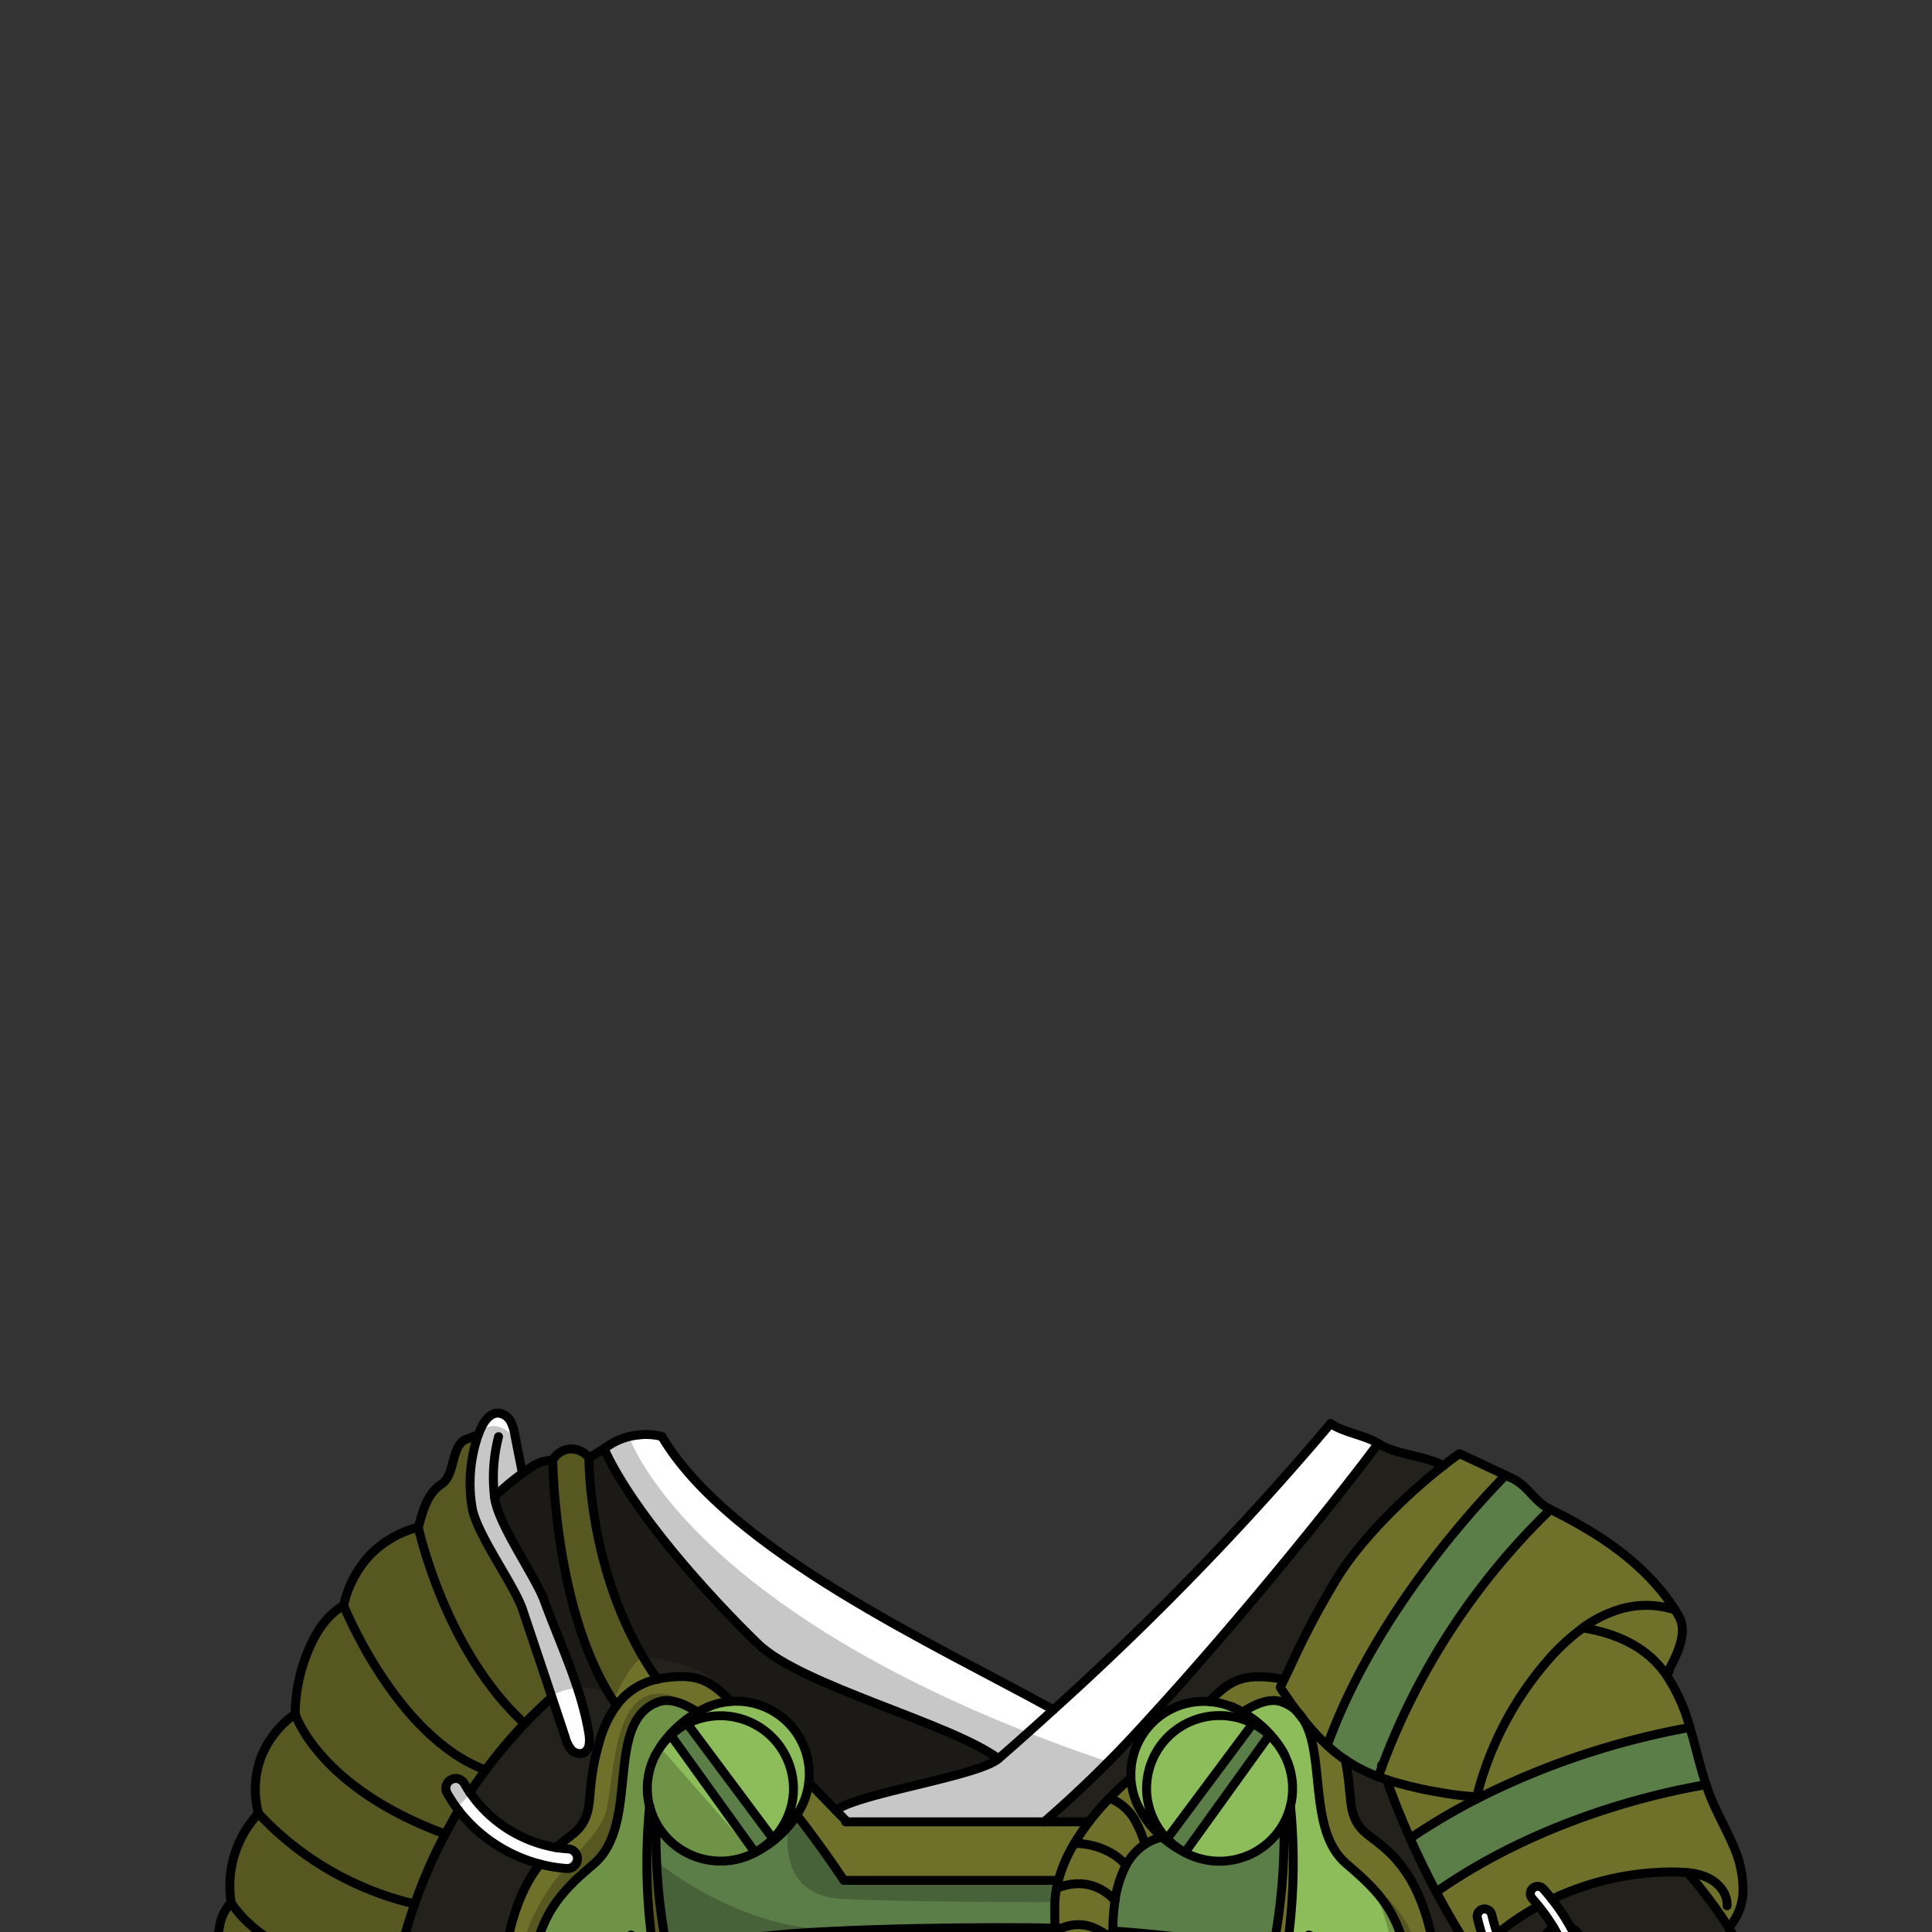 <svg xmlns="http://www.w3.org/2000/svg" viewBox="0 0 432 432">
  <rect x="0" y="0" width="432" height="432" fill="#333333" stroke="none"/>
  <defs>
    <style>.GUNDAN_RED_PANDA_OUTFIT_GUNDAN_RED_PANDA_OUTFIT_6_cls-1{isolation:isolate;}.GUNDAN_RED_PANDA_OUTFIT_GUNDAN_RED_PANDA_OUTFIT_6_cls-2{fill:#fff;}.GUNDAN_RED_PANDA_OUTFIT_GUNDAN_RED_PANDA_OUTFIT_6_cls-3{fill:#6f702a;}.GUNDAN_RED_PANDA_OUTFIT_GUNDAN_RED_PANDA_OUTFIT_6_cls-4{fill:#bbbd47;}.GUNDAN_RED_PANDA_OUTFIT_GUNDAN_RED_PANDA_OUTFIT_6_cls-5{fill:#8dbd5a;}.GUNDAN_RED_PANDA_OUTFIT_GUNDAN_RED_PANDA_OUTFIT_6_cls-6{fill:#5b7d48;}.GUNDAN_RED_PANDA_OUTFIT_GUNDAN_RED_PANDA_OUTFIT_6_cls-7{fill:#22211c;}.GUNDAN_RED_PANDA_OUTFIT_GUNDAN_RED_PANDA_OUTFIT_6_cls-8{fill:none;stroke:#000;stroke-linecap:round;stroke-linejoin:round;stroke-width:2px;}.GUNDAN_RED_PANDA_OUTFIT_GUNDAN_RED_PANDA_OUTFIT_6_cls-9{opacity:0.22;mix-blend-mode:multiply;}</style>
  </defs>
  <g class="GUNDAN_RED_PANDA_OUTFIT_GUNDAN_RED_PANDA_OUTFIT_6_cls-1">
    <g id="outfit">
      <path class="GUNDAN_RED_PANDA_OUTFIT_GUNDAN_RED_PANDA_OUTFIT_6_cls-2" d="M127.13,413.42a26.32,26.32,0,0,1-2.8-.3,29.36,29.36,0,0,1-19.27-12.31c-.45-.66-.86-1.33-1.24-2a2.2,2.2,0,0,0-3.85,2.13,32.63,32.63,0,0,0,2.56,3.89,34,34,0,0,0,18.21,12,31.81,31.81,0,0,0,6.14,1H127a2.2,2.2,0,0,0,.12-4.39Z" />
      <path class="GUNDAN_RED_PANDA_OUTFIT_GUNDAN_RED_PANDA_OUTFIT_6_cls-2" d="M131.69,387.77c-1.68-10.38-6.39-20-10-29.85-2.07-5.59-10.51-17.29-11.11-23.2a52,52,0,0,1,6.28-5.29q-.84-4.19-1.66-8.37a10.39,10.39,0,0,0-1-3.25,3.5,3.5,0,0,0-2.73-1.84c-1.81-.05-3.11,1.7-3.85,3.35-.23.49-.44,1-.64,1.51a33,33,0,0,0-1.42,16c.8,5.91,9.43,17.43,11.33,23.08q3.28,9.79,6.56,19.58,1.51,4.51,3,9.05a7.32,7.32,0,0,0,1.28,2.63,2.53,2.53,0,0,0,2.65.84,2.4,2.4,0,0,0,1.4-2A8.13,8.13,0,0,0,131.69,387.77Z" />
      <path class="GUNDAN_RED_PANDA_OUTFIT_GUNDAN_RED_PANDA_OUTFIT_6_cls-3" d="M131.7,326a4.94,4.94,0,0,0-4.22-2,4.75,4.75,0,0,0-3.88,2.53s.32,34.7,14.27,54.83a15,15,0,0,1,9.14-5.86C131.41,353.53,131.7,326,131.7,326Z" />
      <path class="GUNDAN_RED_PANDA_OUTFIT_GUNDAN_RED_PANDA_OUTFIT_6_cls-3" d="M105.48,336.85a33,33,0,0,1,1.42-16l-2.53.95c-3.64,1.37-2.43,7.9-5.65,10.07s-4.13,5.9-5.19,9.64a23.32,23.32,0,0,0-10.84,6.25A24,24,0,0,0,76.84,359c-3.55,2-6,5.63-7.62,9.37A37.7,37.7,0,0,0,66,383.26a21.15,21.15,0,0,0-7.7,9.87,20.73,20.73,0,0,0-.5,12.37,23.63,23.63,0,0,0-6.11,19.91,9.87,9.87,0,0,0-2.57,5.26,37.56,37.56,0,0,0,1.26,19.61c-.9.76-1.8,1.63-2.7,2.45a258.58,258.58,0,0,1,27.5,12.46c1.79,1,3.57,2,5.32,3.08,3-.7,6-2.67,6-5.49,0-2.52,0-5,.21-7.55a108.08,108.08,0,0,1,1.72-13.53l-.71-.45a27.76,27.76,0,0,1-3-2.24,2.17,2.17,0,0,1-.28-3.08,2.2,2.2,0,0,1,3.1-.27q.92.75,1.89,1.44a113.65,113.65,0,0,1,3.33-11.37,111.69,111.69,0,0,1,6.82-15.63c1-1.78,1.94-3.55,3-5.29a32.63,32.63,0,0,1-2.56-3.89,2.2,2.2,0,0,1,3.85-2.13c.38.69.79,1.36,1.24,2,1.12-1.72,2.31-3.41,3.53-5.06a108.77,108.77,0,0,1,8.7-10.35c1.94-2,4-4,6.08-5.89q-3.27-9.78-6.56-19.58C114.91,354.28,106.28,342.76,105.48,336.85Z" />
      <path class="GUNDAN_RED_PANDA_OUTFIT_GUNDAN_RED_PANDA_OUTFIT_6_cls-4" d="M286.23,390.75a15.57,15.57,0,0,0-2.41-2.77l.13-.18A20.94,20.94,0,0,1,286.23,390.75Z" />
      <path class="GUNDAN_RED_PANDA_OUTFIT_GUNDAN_RED_PANDA_OUTFIT_6_cls-3" d="M256.61,451.22c-1.09-1.58-2.39-3-3.6-4.47-1.74-2.08-3.3-4.17-3.79-6.57a8,8,0,0,1-.15-1.21c-.07-1.31-.19-3.14-.23-5.25q0-.95,0-2a47.69,47.69,0,0,1,.48-6.83,24.31,24.31,0,0,1,2.46-7.86,12.66,12.66,0,0,1,4.26-4.7,11.74,11.74,0,0,1,3.84-1.6,22.37,22.37,0,0,1-4.25-4.95l-.22-.36a1.21,1.21,0,0,1-.08-.15,15.81,15.81,0,0,1-2.37-6.75,7.18,7.18,0,0,1-.09-1c-1.11,1-2.85,2.51-4.81,4.56a58.75,58.75,0,0,0-4.56,5.28,50.35,50.35,0,0,0-3.27,4.83,32.6,32.6,0,0,0-3.58,8.26c-.15.58-.29,1.16-.4,1.75a22.21,22.21,0,0,0-.4,4c0,1.72,0,3.35.06,4.9l1.51,0a10,10,0,0,0-1.48.87,67.74,67.74,0,0,0,1.31,11.8,25,25,0,0,0,4.25,10.12h0c.38.48.76.93,1.16,1.36q.33.35.63.72a14.42,14.42,0,0,0-3.82-.25,8.1,8.1,0,0,0-5.83,2.68,7.76,7.76,0,0,0-1,1.45c-2.78,5.35.19,12.56,7.2,14.61a15.36,15.36,0,0,0,5.1.51,17,17,0,0,0,7.3-1.89c.19-.1.37-.21.56-.33,4.53-2.74,6.23-7.82,6.4-13.87a9.92,9.92,0,0,0-.16-2.2A13.81,13.81,0,0,0,256.61,451.22Z" />
      <path class="GUNDAN_RED_PANDA_OUTFIT_GUNDAN_RED_PANDA_OUTFIT_6_cls-3" d="M149.73,375.07a21.1,21.1,0,0,0-2.72.44,15,15,0,0,0-9.14,5.86,25.47,25.47,0,0,0-3.88,8.25c-.1.33-.19.65-.28,1-2.79,10.25-.73,14-4.21,18.2-1.06,1.29-3,2.44-5.17,4.34a26.32,26.32,0,0,0,2.8.3,2.2,2.2,0,0,1-.12,4.39h-.13a31.81,31.81,0,0,1-6.14-1c-3.54,4.44-7,11.66-8.36,24.76.72-.18,1.44-.37,2.15-.6a2.21,2.21,0,0,1,2.77,1.42,2,2,0,0,1,.07,1,2.18,2.18,0,0,1-1.38,1.72l-.12.05a29.79,29.79,0,0,1-3.86.95c-.08,1.33-.15,2.72-.18,4.17-.18,6.91-.22,13-.17,18.29.16,16.35,1.14,25.21,1.58,28.34h7.52c-.26-1.94-.75-6.11-1.25-13-.28-3.55-.54-7.84-.79-12.91-.18-3.4-.33-7.15-.48-11.28-.07-2.16-.11-4.18-.12-6.08,0-3.82.12-7.17.4-10.13,1.13-12.39,4.71-18,10.77-23.67q1.59-1.47,3.42-3c10.63-9,2.18-31.79,14.46-36.26,2.41-.88,5.46.12,8.81,2.29a7.63,7.63,0,0,1,.82-.45c.57-.31,1-.52,1.33-.65l.14-.05.26-.11a15.57,15.57,0,0,1,4.83-1.13C158.87,375.75,155.93,374.45,149.73,375.07Z" />
      <path class="GUNDAN_RED_PANDA_OUTFIT_GUNDAN_RED_PANDA_OUTFIT_6_cls-3" d="M287.1,375.58a20.74,20.74,0,0,0-3-.51c-6.19-.62-9.14.68-13.62,5.39a15.51,15.51,0,0,1,4.82,1.13h0l.2.07.2.09c.23.1.54.24.93.44a3.93,3.93,0,0,1,.4.21,8.65,8.65,0,0,1,.81.45s0,0,0,0c3.35-2.17,6.4-3.17,8.8-2.29a8.93,8.93,0,0,1,3.9,2.69c-1.47-1.93-2.85-3.94-4.24-6C286.56,376.71,286.83,376.15,287.1,375.58Z" />
      <path class="GUNDAN_RED_PANDA_OUTFIT_GUNDAN_RED_PANDA_OUTFIT_6_cls-3" d="M189.42,407.37l-2.5-2.55c-1.55-1.59-3.7-3.79-6.08-6.25a15.82,15.82,0,0,1-2.38,6.75l-.07.15c0,.07-.12.2-.22.36,6.13,7.93,10.54,14.63,10.54,14.63h47.94a32.6,32.6,0,0,1,3.58-8.26,50.35,50.35,0,0,1,3.27-4.83H189.42Z" />
      <path class="GUNDAN_RED_PANDA_OUTFIT_GUNDAN_RED_PANDA_OUTFIT_6_cls-3" d="M322,450.28c-.33-12.59-2.31-20.95-4.87-26.69a29.32,29.32,0,0,0-5.33-8.26c-3.09-3.34-6-4.82-7.48-6.55-2-2.43-2.16-4.69-2.47-8.14h0a58.4,58.4,0,0,0-1-7.17,33.17,33.17,0,0,1-4-3.21,48.6,48.6,0,0,1-5.66-6.24c5.56,8,1.05,25.25,10,32.8,9.8,8.3,14.65,14.16,14.59,36.81h0c0,1.9,0,3.91-.12,6.07-.14,4.13-.29,7.88-.47,11.28-.24,5.07-.52,9.34-.79,12.89-.51,6.92-1,11.09-1.24,13h7.5c.44-3.13,1.43-12,1.59-28.34C322.19,463.27,322.15,457.19,322,450.28Z" />
      <path class="GUNDAN_RED_PANDA_OUTFIT_GUNDAN_RED_PANDA_OUTFIT_6_cls-5" d="M164.63,380.4c-.43,0-.86,0-1.27.06a15.57,15.57,0,0,0-4.83,1.13l-.26.11-.14.05c-.3.13-.76.34-1.33.65a7.63,7.63,0,0,0-.82.45c-3.35-2.17-6.4-3.17-8.81-2.29-12.28,4.47-3.83,27.25-14.46,36.26q-1.83,1.55-3.42,3c-6.06,5.66-9.64,11.28-10.77,23.67-.28,3-.41,6.31-.4,10.13a36.92,36.92,0,0,1,17-11.15,14.33,14.33,0,0,1,2.82-.61,13.52,13.52,0,0,1,1.12-7,4,4,0,0,1,2.08-2.21,24.54,24.54,0,0,0,5.31,5.55,131.35,131.35,0,0,1-1.19-34.3,15.71,15.71,0,0,0,1.46,3.74,16.39,16.39,0,0,0,22,6.6l.08-.05L150,388a16.86,16.86,0,0,0-2.36,2.7,24.07,24.07,0,0,1,2.23-2.88l.13.18a15.82,15.82,0,0,1,3.68-2.58l19.2,25.75.24.32a22.77,22.77,0,0,0,5.08-5.64c.1-.16.17-.29.22-.36l.07-.15a15.82,15.82,0,0,0,2.38-6.75,14.87,14.87,0,0,0,.12-1.89A16.31,16.31,0,0,0,164.63,380.4ZM145.1,396.5a17,17,0,0,1,.85-2.73A17,17,0,0,0,145.1,396.5Z" />
      <path class="GUNDAN_RED_PANDA_OUTFIT_GUNDAN_RED_PANDA_OUTFIT_6_cls-5" d="M301.08,416.82c-8.91-7.55-4.4-24.79-10-32.8l-.05,0-.5-.66-.05-.06a8.93,8.93,0,0,0-3.9-2.69c-2.4-.88-5.45.12-8.8,2.29,0,0,0,0,0,0a8.65,8.65,0,0,0-.81-.45l-.4-.21c-.39-.2-.7-.34-.93-.44l-.14-.05s0,0-.06,0l-.2-.07h0a15.51,15.51,0,0,0-4.82-1.13c-.42,0-.85-.06-1.27-.06a16.31,16.31,0,0,0-16.33,16.28c0,.28,0,.57,0,.85a7.18,7.18,0,0,0,.09,1,15.81,15.81,0,0,0,2.37,6.75,1.21,1.21,0,0,0,.08.15l.22.36a22.37,22.37,0,0,0,4.25,4.95c.27.23.54.46.83.69l.24-.32,19.19-25.75a15.82,15.82,0,0,1,3.68,2.58l.13-.18a20.94,20.94,0,0,1,2.28,2.95,15.57,15.57,0,0,0-2.41-2.77L265,414.21l.07.05a16.4,16.4,0,0,0,22.06-6.6,16.66,16.66,0,0,0,1.47-3.78,131.75,131.75,0,0,1-1.19,34.35,25.42,25.42,0,0,0,5.3-5.56,4,4,0,0,1,2.07,2.21,13.65,13.65,0,0,1,1.14,7,15.16,15.16,0,0,1,2.81.61,36.89,36.89,0,0,1,17,11.15C315.73,431,310.88,425.12,301.08,416.82Zm-13.23-23.05a16,16,0,0,1,.84,2.73A16,16,0,0,0,287.85,393.77Z" />
      <path class="GUNDAN_RED_PANDA_OUTFIT_GUNDAN_RED_PANDA_OUTFIT_6_cls-2" d="M354.1,437.33a45.58,45.58,0,0,0-2.88-6.33,47.26,47.26,0,0,0-4.2-6.33c-.63-.8-1.27-1.58-1.95-2.33a1.66,1.66,0,0,0-2.33-.13,1.63,1.63,0,0,0-.12,2.32c.48.54.95,1.09,1.41,1.66a41.84,41.84,0,0,1,3.39,4.83,42.39,42.39,0,0,1,3.58,7.44,1.65,1.65,0,0,0,1.55,1.09,1.62,1.62,0,0,0,.56-.1A1.67,1.67,0,0,0,354.1,437.33Z" />
      <path class="GUNDAN_RED_PANDA_OUTFIT_GUNDAN_RED_PANDA_OUTFIT_6_cls-2" d="M337.22,438.22a46.17,46.17,0,0,1-2.44-5.8,45,45,0,0,1-1.26-4.4,1.65,1.65,0,0,0-3.21.74,48.84,48.84,0,0,0,1.81,6c.6,1.59,1.28,3.16,2,4.67a50,50,0,0,0,4.21,7,1.66,1.66,0,0,0,1.34.68,1.64,1.64,0,0,0,1.33-2.61A44.92,44.92,0,0,1,337.22,438.22Z" />
      <path class="GUNDAN_RED_PANDA_OUTFIT_GUNDAN_RED_PANDA_OUTFIT_6_cls-6" d="M287.09,407.66a16.4,16.4,0,0,1-22.06,6.6l-.07-.05a24.36,24.36,0,0,1-4.25-2.74c-.29-.23-.56-.46-.83-.69a11.74,11.74,0,0,0-3.84,1.6,12.66,12.66,0,0,0-4.26,4.7,24.31,24.31,0,0,0-2.46,7.86,47.69,47.69,0,0,0-.48,6.83q0,1,0,2c0,2.11.16,3.94.23,5.25a8,8,0,0,0,.15,1.21c.49,2.4,2.05,4.49,3.79,6.57,1.21,1.44,2.51,2.89,3.6,4.47,1.17-8.32,1.87-15.18,2.18-18.58a239.54,239.54,0,0,1,25.72,3.93A132.89,132.89,0,0,0,287.09,407.66Z" />
      <path class="GUNDAN_RED_PANDA_OUTFIT_GUNDAN_RED_PANDA_OUTFIT_6_cls-6" d="M245,475a15.36,15.36,0,0,1-5.1-.51c-7-2-10-9.26-7.2-14.61a7.76,7.76,0,0,1,1-1.45,8.1,8.1,0,0,1,5.83-2.68,14.42,14.42,0,0,1,3.82.25q-.3-.37-.63-.72c-.4-.43-.78-.88-1.16-1.36h0a25,25,0,0,1-4.25-10.12,67.74,67.74,0,0,1-1.31-11.8l0-.92c-.06-1.55-.07-3.18-.06-4.9a22.21,22.21,0,0,1,.4-4c.11-.59.25-1.17.4-1.75H188.71s-4.41-6.7-10.54-14.63a22.77,22.77,0,0,1-5.08,5.64,23.79,23.79,0,0,1-4.25,2.74l-.08.05a16.39,16.39,0,0,1-22-6.6,133,133,0,0,0,2.57,28.91h0c7.21-1.59,14.37-2.78,21.41-3.64.91,9.7,4.64,44.46,13.05,64h62c2.91-6.77,5.26-15.36,7.13-24.1-.19.12-.37.23-.56.33A17,17,0,0,1,245,475Z" />
      <path class="GUNDAN_RED_PANDA_OUTFIT_GUNDAN_RED_PANDA_OUTFIT_6_cls-6" d="M153.65,385.4A15.82,15.82,0,0,0,150,388l18.87,26.23a16.41,16.41,0,0,0,4-3.06Z" />
      <path class="GUNDAN_RED_PANDA_OUTFIT_GUNDAN_RED_PANDA_OUTFIT_6_cls-6" d="M280.14,385.4,261,411.15a16,16,0,0,0,4,3.06L283.82,388A15.82,15.82,0,0,0,280.14,385.4Z" />
      <path class="GUNDAN_RED_PANDA_OUTFIT_GUNDAN_RED_PANDA_OUTFIT_6_cls-6" d="M377.86,386.27a173.36,173.36,0,0,0-46.73,15.5c-.35.19-.71.37-1.07.55a144,144,0,0,0-14.76,8.74c1.79,4,3.73,8,5.8,11.9a6.33,6.33,0,0,0,.76-.45c15.29-10.53,31.74-16.63,44.42-20.1,6.13-1.68,11.38-2.74,15.19-3.39C380.07,394.84,379.13,390.5,377.86,386.27Z" />
      <path class="GUNDAN_RED_PANDA_OUTFIT_GUNDAN_RED_PANDA_OUTFIT_6_cls-6" d="M300.9,393.54a35.55,35.55,0,0,0,7.26,3.72,8.75,8.75,0,0,0,.42-.93c.15-.42.3-.85.46-1.26a155.29,155.29,0,0,1,37.63-57.55c-3.78-1.87-4.93-5.36-8.78-7.08-.42-.18-.84-.38-1.26-.58-15.19,15.6-30,35.85-38.15,56q-.9,2.19-1.7,4.39a33.17,33.17,0,0,0,4,3.21Z" />
      <path class="GUNDAN_RED_PANDA_OUTFIT_GUNDAN_RED_PANDA_OUTFIT_6_cls-7" d="M123.6,326.54a8,8,0,0,0-4.76,1.51c-.68.45-1.36.91-2,1.38a52,52,0,0,0-6.28,5.29c.6,5.91,9,17.61,11.11,23.2,3.65,9.87,8.36,19.47,10,29.85a8.13,8.13,0,0,1,.05,2.26,2.4,2.4,0,0,1-1.4,2,2.53,2.53,0,0,1-2.65-.84,7.32,7.32,0,0,1-1.28-2.63q-1.51-4.53-3-9.05c-2.11,1.87-4.14,3.84-6.08,5.89a108.77,108.77,0,0,0-8.7,10.35c-1.22,1.65-2.41,3.34-3.53,5.06a29.36,29.36,0,0,0,19.27,12.31c2.2-1.9,4.11-3.05,5.17-4.34,3.48-4.21,1.42-7.95,4.21-18.2h0c.09-.31.18-.63.28-1a25.47,25.47,0,0,1,3.88-8.25C123.92,361.24,123.6,326.54,123.6,326.54Z" />
      <path class="GUNDAN_RED_PANDA_OUTFIT_GUNDAN_RED_PANDA_OUTFIT_6_cls-7" d="M102.53,404.81c-1,1.74-2,3.51-3,5.29a111.69,111.69,0,0,0-6.82,15.63A113.65,113.65,0,0,0,89.4,437.1a29.41,29.41,0,0,0,23,4.48c1.34-13.1,4.82-20.32,8.36-24.76A34,34,0,0,1,102.53,404.81Z" />
      <path class="GUNDAN_RED_PANDA_OUTFIT_GUNDAN_RED_PANDA_OUTFIT_6_cls-7" d="M135.05,323.9,131.7,326s-.29,27.49,15.31,49.47a21.1,21.1,0,0,1,2.72-.44c6.2-.62,9.14.68,13.63,5.39.41,0,.84-.06,1.27-.06A16.31,16.31,0,0,1,181,396.68a14.87,14.87,0,0,1-.12,1.89c2.38,2.46,4.53,4.66,6.08,6.25,4.62-3.78,31.84-7.65,36.35-11.58-10.86-8-44.17-16.31-53.83-25.72C158.19,356.56,141.54,338.13,135.05,323.9Z" />
      <path class="GUNDAN_RED_PANDA_OUTFIT_GUNDAN_RED_PANDA_OUTFIT_6_cls-7" d="M352.84,432.32a32.74,32.74,0,0,0,18.1,11.57,31.06,31.06,0,0,0,20.58-2.39,47.13,47.13,0,0,0-5-10.47c-.14-.24-.28-.47-.44-.71a112.59,112.59,0,0,0-8.73-11.59c-.87-.09-1.75-.14-2.62-.15A63,63,0,0,0,347,424.67a47.26,47.26,0,0,1,4.2,6.33A4.61,4.61,0,0,1,352.84,432.32Z" />
      <path class="GUNDAN_RED_PANDA_OUTFIT_GUNDAN_RED_PANDA_OUTFIT_6_cls-7" d="M320.55,496.91H401.4a16.11,16.11,0,0,1-3.82-17.51,5.61,5.61,0,0,1-3.13-3.46,16.46,16.46,0,0,1-.71-4.75c0-.34,0-.69-.06-1a68.09,68.09,0,0,1-29.75-3.3,71.36,71.36,0,0,1-28.17-18.21c-.67-.69-1.31-1.39-1.95-2.1a5.18,5.18,0,0,1,.18-7l.15-.14c-.74-1.51-1.42-3.08-2-4.67-.88.82-1.73,1.69-2.56,2.58q-4.55-7-8.46-14.39c-2.07-3.89-4-7.87-5.8-11.9q-2.88-6.46-5.27-13.14c-.63-.21-1.26-.43-1.87-.66a35.55,35.55,0,0,1-7.26-3.72l-.11-.07a58.4,58.4,0,0,1,1,7.17h0c.31,3.45.47,5.71,2.47,8.14,1.43,1.73,4.39,3.21,7.48,6.55a29.32,29.32,0,0,1,5.33,8.26c2.56,5.74,4.54,14.1,4.87,26.69.18,6.91.22,13,.17,18.29C322,484.92,321,493.78,320.55,496.91Z" />
      <path class="GUNDAN_RED_PANDA_OUTFIT_GUNDAN_RED_PANDA_OUTFIT_6_cls-7" d="M340.52,439.77a62.5,62.5,0,0,0,26.25,17.7,59.21,59.21,0,0,0,26.39,2.83l-.48-8.64a40,40,0,0,1-14.86,2.87,39.18,39.18,0,0,1-8.82-1,41.94,41.94,0,0,1-23.19-14.83,5.18,5.18,0,0,1,.53-6.95,4.2,4.2,0,0,1,1.08-.73,41.84,41.84,0,0,0-3.39-4.83,58.74,58.74,0,0,0-9.25,6.23,46.17,46.17,0,0,0,2.44,5.8A4.44,4.44,0,0,1,340.52,439.77Z" />
      <path class="GUNDAN_RED_PANDA_OUTFIT_GUNDAN_RED_PANDA_OUTFIT_6_cls-7" d="M322.74,327.74c-4.28-2.35-10.46-2.34-14.58-5-7.59,10.32-30.07,38.53-51.87,62.24a262.09,262.09,0,0,1-22.81,22.35h10a58.75,58.75,0,0,1,4.56-5.28c2-2,3.7-3.6,4.81-4.56,0-.28,0-.57,0-.85a16.31,16.31,0,0,1,16.33-16.28c.42,0,.85,0,1.27.06,4.48-4.71,7.43-6,13.62-5.39a20.74,20.74,0,0,1,3,.51c.55-1.13,1.1-2.26,1.63-3.39A184.72,184.72,0,0,1,299.51,352C305,343.45,314.72,334.05,322.74,327.74Z" />
      <path class="GUNDAN_RED_PANDA_OUTFIT_GUNDAN_RED_PANDA_OUTFIT_6_cls-3" d="M149.28,436.57a133,133,0,0,1-2.57-28.91,15.71,15.71,0,0,1-1.46-3.74,131.35,131.35,0,0,0,1.19,34.3h0a133.38,133.38,0,0,0,21.27,53.37v5.31h6.55V492a134.46,134.46,0,0,1-25-55.4Z" />
      <path class="GUNDAN_RED_PANDA_OUTFIT_GUNDAN_RED_PANDA_OUTFIT_6_cls-3" d="M287.09,407.66a132.89,132.89,0,0,1-2.58,28.91,134.34,134.34,0,0,1-25,55.4v4.94h6.55V491.6a133.6,133.6,0,0,0,21.28-53.37,131.75,131.75,0,0,0,1.19-34.35A16.66,16.66,0,0,1,287.09,407.66Z" />
      <path class="GUNDAN_RED_PANDA_OUTFIT_GUNDAN_RED_PANDA_OUTFIT_6_cls-3" d="M370.94,443.89a32.74,32.74,0,0,1-18.1-11.57,4.61,4.61,0,0,0-1.62-1.32,45.58,45.58,0,0,1,2.88,6.33,1.67,1.67,0,0,1-1,2.12,1.62,1.62,0,0,1-.56.1,1.65,1.65,0,0,1-1.55-1.09,42.39,42.39,0,0,0-3.58-7.44,4.2,4.2,0,0,0-1.08.73,5.18,5.18,0,0,0-.53,6.95A41.94,41.94,0,0,0,369,453.53a39.18,39.18,0,0,0,8.82,1,40,40,0,0,0,14.86-2.87c1.07-.43,2.11-.9,3.15-1.42a5.08,5.08,0,0,0,2.19-6.56,4.48,4.48,0,0,0-6.14-2.36l-.36.18A31.06,31.06,0,0,1,370.94,443.89Z" />
      <path class="GUNDAN_RED_PANDA_OUTFIT_GUNDAN_RED_PANDA_OUTFIT_6_cls-3" d="M330.2,401.75l.93,0a173.36,173.36,0,0,1,46.73-15.5c0-.06,0-.12-.05-.18a40.34,40.34,0,0,0-5.19-11.52l.62-.91a2.21,2.21,0,0,1-.34.18c2.05-3.8,4.6-8.8,2.42-12.54-.24-.42-.5-.84-.75-1.26h0c-4.21-6.66-10.29-12.05-16.92-16.37a105.44,105.44,0,0,0-11-6.15A155.29,155.29,0,0,0,309,395.07c-.16.41-.31.84-.46,1.26a8.75,8.75,0,0,1-.42.93c.61.23,1.24.45,1.87.66q2.39,6.68,5.27,13.14a144,144,0,0,1,14.76-8.74C330.1,402.14,330.16,401.94,330.2,401.75Zm25.61-39c-.63.39-1.25.81-1.86,1.24h0C354.56,363.59,355.18,363.17,355.81,362.78Z" />
      <path class="GUNDAN_RED_PANDA_OUTFIT_GUNDAN_RED_PANDA_OUTFIT_6_cls-3" d="M326.32,325.06q-1.81,1.31-3.58,2.68c-8,6.31-17.7,15.71-23.23,24.28a184.72,184.72,0,0,0-10.78,20.17c-.53,1.13-1.08,2.26-1.63,3.39-.27.57-.54,1.13-.82,1.69,1.39,2,2.77,4.05,4.24,6l.05.06a5.21,5.21,0,0,1,.5.66l.05,0a48.6,48.6,0,0,0,5.66,6.24q.8-2.2,1.7-4.39c8.16-20.16,23-40.41,38.15-56C333.17,328.28,329.82,326.63,326.32,325.06Z" />
      <path class="GUNDAN_RED_PANDA_OUTFIT_GUNDAN_RED_PANDA_OUTFIT_6_cls-3" d="M331.54,426.79a1.64,1.64,0,0,1,2,1.23,45,45,0,0,0,1.26,4.4,58.74,58.74,0,0,1,9.25-6.23c-.46-.57-.93-1.12-1.41-1.66a1.63,1.63,0,0,1,.12-2.32,1.66,1.66,0,0,1,2.33.13c.68.75,1.32,1.53,1.95,2.33a63,63,0,0,1,27.74-6.09c.87,0,1.75.06,2.62.15a112.59,112.59,0,0,1,8.73,11.59c.16.24.3.47.44.71a12.78,12.78,0,0,0,3.2-8,24.37,24.37,0,0,0-2.39-10.76c-1.48-3.41-3.32-6.64-4.73-10.07-.43-1-.8-2.09-1.16-3.17-3.81.65-9.06,1.71-15.19,3.39-12.68,3.47-29.13,9.57-44.42,20.1a6.33,6.33,0,0,1-.76.45q3.91,7.38,8.46,14.39c.83-.89,1.68-1.76,2.56-2.58a48.84,48.84,0,0,1-1.81-6A1.64,1.64,0,0,1,331.54,426.79Z" />
      <path class="GUNDAN_RED_PANDA_OUTFIT_GUNDAN_RED_PANDA_OUTFIT_6_cls-2" d="M308.16,322.78c-2.9-1.83-7.84-2.44-10.64-4.46a652.26,652.26,0,0,1-62,64c-26.06-14.39-72.41-35.51-87.55-61.09a18,18,0,0,0-4.74-.23,15.62,15.62,0,0,0-7.59,2.52l-.61.4c6.49,14.23,23.14,32.66,34.39,43.62,9.66,9.41,43,17.72,53.83,25.72-4.51,3.93-31.73,7.8-36.35,11.58l2.5,2.55h44.06A262.09,262.09,0,0,0,256.29,385C278.09,361.31,300.57,333.1,308.16,322.78Z" />
      <path class="GUNDAN_RED_PANDA_OUTFIT_GUNDAN_RED_PANDA_OUTFIT_6_cls-8" d="M148,321.21c15.14,25.58,61.49,46.7,87.55,61.09" />
      <path class="GUNDAN_RED_PANDA_OUTFIT_GUNDAN_RED_PANDA_OUTFIT_6_cls-8" d="M135.05,323.9c6.49,14.23,23.14,32.66,34.39,43.62,9.66,9.41,43,17.72,53.83,25.72" />
      <path class="GUNDAN_RED_PANDA_OUTFIT_GUNDAN_RED_PANDA_OUTFIT_6_cls-8" d="M89.4,437.1a113.65,113.65,0,0,1,3.33-11.37,111.69,111.69,0,0,1,6.82-15.63c1-1.78,1.94-3.55,3-5.29" />
      <path class="GUNDAN_RED_PANDA_OUTFIT_GUNDAN_RED_PANDA_OUTFIT_6_cls-8" d="M105.06,400.81c1.12-1.72,2.31-3.41,3.53-5.06a108.77,108.77,0,0,1,8.7-10.35c1.94-2,4-4,6.08-5.89" />
      <path class="GUNDAN_RED_PANDA_OUTFIT_GUNDAN_RED_PANDA_OUTFIT_6_cls-8" d="M116.82,329.43q-.84-4.19-1.66-8.37a10.39,10.39,0,0,0-1-3.25,3.5,3.5,0,0,0-2.73-1.84c-1.81-.05-3.11,1.7-3.85,3.35-.23.49-.44,1-.64,1.51a33,33,0,0,0-1.42,16c.8,5.91,9.43,17.43,11.33,23.08q3.28,9.79,6.56,19.58,1.51,4.51,3,9.05a7.32,7.32,0,0,0,1.28,2.63,2.53,2.53,0,0,0,2.65.84,2.4,2.4,0,0,0,1.4-2,7.76,7.76,0,0,0-.05-2.26c-1.68-10.38-6.39-20-10-29.85-2.07-5.59-10.51-17.29-11.11-23.2a36.33,36.33,0,0,1,.9-13.46" />
      <path class="GUNDAN_RED_PANDA_OUTFIT_GUNDAN_RED_PANDA_OUTFIT_6_cls-8" d="M106.9,320.83l-2.53.95c-3.64,1.37-2.43,7.9-5.65,10.07s-4.13,5.9-5.19,9.64a23.32,23.32,0,0,0-10.84,6.25A24,24,0,0,0,76.84,359c-3.55,2-6,5.63-7.62,9.37A37.7,37.7,0,0,0,66,383.26a21.15,21.15,0,0,0-7.7,9.87,20.73,20.73,0,0,0-.5,12.37,23.63,23.63,0,0,0-6.11,19.91,9.87,9.87,0,0,0-2.57,5.26,37.56,37.56,0,0,0,1.26,19.61c-.9.76-1.8,1.63-2.7,2.45l-1.21,1.08c-.8.69-1,1.86-1.42,2.81l-.08.46" />
      <path class="GUNDAN_RED_PANDA_OUTFIT_GUNDAN_RED_PANDA_OUTFIT_6_cls-8" d="M93.53,341.49s5.89,27.56,23.76,43.91" />
      <path class="GUNDAN_RED_PANDA_OUTFIT_GUNDAN_RED_PANDA_OUTFIT_6_cls-8" d="M76.84,359s11.73,29.37,31.75,36.79" />
      <path class="GUNDAN_RED_PANDA_OUTFIT_GUNDAN_RED_PANDA_OUTFIT_6_cls-8" d="M66,383.26s5.12,16.43,33.55,26.84" />
      <path class="GUNDAN_RED_PANDA_OUTFIT_GUNDAN_RED_PANDA_OUTFIT_6_cls-8" d="M57.79,405.5a69.39,69.39,0,0,0,34.93,20.23" />
      <path class="GUNDAN_RED_PANDA_OUTFIT_GUNDAN_RED_PANDA_OUTFIT_6_cls-8" d="M51.68,425.41s8.07,14.76,36,15.84" />
      <path class="GUNDAN_RED_PANDA_OUTFIT_GUNDAN_RED_PANDA_OUTFIT_6_cls-8" d="M148,321.21a14,14,0,0,0-5.51-.31,14.38,14.38,0,0,0-6.23,2.22l-1.2.78L131.7,326a4.94,4.94,0,0,0-4.22-2,4.75,4.75,0,0,0-3.88,2.53,8,8,0,0,0-4.76,1.51c-.68.45-1.36.91-2,1.38a52,52,0,0,0-6.28,5.29" />
      <path class="GUNDAN_RED_PANDA_OUTFIT_GUNDAN_RED_PANDA_OUTFIT_6_cls-8" d="M147,375.51c-15.6-22-15.31-49.47-15.31-49.47" />
      <path class="GUNDAN_RED_PANDA_OUTFIT_GUNDAN_RED_PANDA_OUTFIT_6_cls-8" d="M137.87,381.37c-14-20.13-14.27-54.83-14.27-54.83" />
      <path class="GUNDAN_RED_PANDA_OUTFIT_GUNDAN_RED_PANDA_OUTFIT_6_cls-8" d="M112.38,441.58c1.34-13.1,4.82-20.32,8.36-24.76" />
      <path class="GUNDAN_RED_PANDA_OUTFIT_GUNDAN_RED_PANDA_OUTFIT_6_cls-8" d="M124.33,413.12c2.2-1.9,4.11-3.05,5.17-4.34,3.48-4.21,1.42-7.95,4.21-18.2.09-.31.18-.63.28-1a25.47,25.47,0,0,1,3.88-8.25,15,15,0,0,1,9.14-5.86,19.5,19.5,0,0,1,2.72-.44c6.2-.62,9.14.68,13.63,5.39" />
      <path class="GUNDAN_RED_PANDA_OUTFIT_GUNDAN_RED_PANDA_OUTFIT_6_cls-8" d="M180.84,398.57c2.38,2.46,4.53,4.66,6.08,6.25l2.5,2.55" />
      <path class="GUNDAN_RED_PANDA_OUTFIT_GUNDAN_RED_PANDA_OUTFIT_6_cls-8" d="M156,382.85c-3.35-2.17-6.4-3.17-8.81-2.29-12.28,4.47-3.83,27.25-14.46,36.26q-1.83,1.55-3.43,3c-6,5.66-9.63,11.28-10.76,23.67-.28,3-.41,6.31-.4,10.13,0,1.9,0,3.92.12,6.08.15,4.13.3,7.88.48,11.28.25,5.07.51,9.36.79,12.91.5,6.9,1,11.07,1.25,13" />
      <path class="GUNDAN_RED_PANDA_OUTFIT_GUNDAN_RED_PANDA_OUTFIT_6_cls-8" d="M189.08,420.46h-.37s-4.41-6.7-10.54-14.63" />
      <path class="GUNDAN_RED_PANDA_OUTFIT_GUNDAN_RED_PANDA_OUTFIT_6_cls-8" d="M147.61,390.68A16.86,16.86,0,0,1,150,388a15.82,15.82,0,0,1,3.68-2.58,16.34,16.34,0,0,1,23.74,14.5,15.71,15.71,0,0,1-.56,4.2h0a16.18,16.18,0,0,1-4,7,16.41,16.41,0,0,1-4,3.06" />
      <path class="GUNDAN_RED_PANDA_OUTFIT_GUNDAN_RED_PANDA_OUTFIT_6_cls-8" d="M145.25,403.91a16.16,16.16,0,0,1,1.28-11.42" />
      <path class="GUNDAN_RED_PANDA_OUTFIT_GUNDAN_RED_PANDA_OUTFIT_6_cls-8" d="M168.76,414.26a16.39,16.39,0,0,1-22-6.6,15.71,15.71,0,0,1-1.46-3.74" />
      <path class="GUNDAN_RED_PANDA_OUTFIT_GUNDAN_RED_PANDA_OUTFIT_6_cls-8" d="M158.27,381.7l-.14.05" />
      <path class="GUNDAN_RED_PANDA_OUTFIT_GUNDAN_RED_PANDA_OUTFIT_6_cls-8" d="M178.46,405.32a15.82,15.82,0,0,0,2.38-6.75,14.87,14.87,0,0,0,.12-1.89,16.31,16.31,0,0,0-16.33-16.28c-.43,0-.86,0-1.27.06a15.57,15.57,0,0,0-4.83,1.13" />
      <path class="GUNDAN_RED_PANDA_OUTFIT_GUNDAN_RED_PANDA_OUTFIT_6_cls-8" d="M158.53,381.59l-.26.11-.14.05c-.3.13-.76.34-1.33.65a7.63,7.63,0,0,0-.82.45,25.13,25.13,0,0,0-6.14,4.95,24.07,24.07,0,0,0-2.23,2.88c-.37.57-.73,1.18-1.08,1.81" />
      <path class="GUNDAN_RED_PANDA_OUTFIT_GUNDAN_RED_PANDA_OUTFIT_6_cls-8" d="M168.76,414.26l.08-.05a23.79,23.79,0,0,0,4.25-2.74,22.77,22.77,0,0,0,5.08-5.64c.1-.16.17-.29.22-.36l.07-.15" />
      <path class="GUNDAN_RED_PANDA_OUTFIT_GUNDAN_RED_PANDA_OUTFIT_6_cls-8" d="M146.71,407.66a133,133,0,0,0,2.57,28.91" />
      <path class="GUNDAN_RED_PANDA_OUTFIT_GUNDAN_RED_PANDA_OUTFIT_6_cls-8" d="M145.25,403.91h0a131.35,131.35,0,0,0,1.19,34.3" />
      <path class="GUNDAN_RED_PANDA_OUTFIT_GUNDAN_RED_PANDA_OUTFIT_6_cls-8" d="M146.44,438.23h0a24.54,24.54,0,0,1-5.31-5.55,4,4,0,0,0-2.08,2.21,13.52,13.52,0,0,0-1.12,7" />
      <path class="GUNDAN_RED_PANDA_OUTFIT_GUNDAN_RED_PANDA_OUTFIT_6_cls-8" d="M124.33,413.12a26.32,26.32,0,0,0,2.8.3,2.2,2.2,0,0,1-.12,4.39h-.13a31.81,31.81,0,0,1-6.14-1,34,34,0,0,1-18.21-12,32.63,32.63,0,0,1-2.56-3.89,2.2,2.2,0,0,1,3.85-2.13c.38.69.79,1.36,1.24,2A29.36,29.36,0,0,0,124.33,413.12Z" />
      <path class="GUNDAN_RED_PANDA_OUTFIT_GUNDAN_RED_PANDA_OUTFIT_6_cls-8" d="M301.82,400.64c.31,3.45.47,5.71,2.47,8.14,1.43,1.73,4.39,3.21,7.48,6.55a29.32,29.32,0,0,1,5.33,8.26c2.56,5.74,4.54,14.09,4.87,26.69.18,6.91.22,13,.17,18.29-.16,16.35-1.15,25.21-1.59,28.34" />
      <path class="GUNDAN_RED_PANDA_OUTFIT_GUNDAN_RED_PANDA_OUTFIT_6_cls-8" d="M300.79,393.47a58.4,58.4,0,0,1,1,7.17" />
      <path class="GUNDAN_RED_PANDA_OUTFIT_GUNDAN_RED_PANDA_OUTFIT_6_cls-8" d="M270.44,380.46c4.48-4.71,7.43-6,13.62-5.39a20.74,20.74,0,0,1,3,.51" />
      <polyline class="GUNDAN_RED_PANDA_OUTFIT_GUNDAN_RED_PANDA_OUTFIT_6_cls-8" points="189.08 407.37 189.42 407.37 233.48 407.37 243.5 407.37" />
      <path class="GUNDAN_RED_PANDA_OUTFIT_GUNDAN_RED_PANDA_OUTFIT_6_cls-8" d="M291.12,384c5.56,8,1.05,25.25,10,32.8,9.8,8.3,14.65,14.16,14.59,36.81" />
      <path class="GUNDAN_RED_PANDA_OUTFIT_GUNDAN_RED_PANDA_OUTFIT_6_cls-8" d="M290.57,383.31a5.21,5.21,0,0,1,.5.66" />
      <path class="GUNDAN_RED_PANDA_OUTFIT_GUNDAN_RED_PANDA_OUTFIT_6_cls-8" d="M277.82,382.85c3.35-2.17,6.4-3.17,8.8-2.29a8.93,8.93,0,0,1,3.9,2.69" />
      <line class="GUNDAN_RED_PANDA_OUTFIT_GUNDAN_RED_PANDA_OUTFIT_6_cls-8" x1="236.65" y1="420.46" x2="189.08" y2="420.46" />
      <path class="GUNDAN_RED_PANDA_OUTFIT_GUNDAN_RED_PANDA_OUTFIT_6_cls-8" d="M265,414.26a16.4,16.4,0,0,0,22.06-6.6,16.66,16.66,0,0,0,1.47-3.78,15.84,15.84,0,0,0,.49-4,16.24,16.24,0,0,0-1.79-7.41c-.27-.5-.56-1-.86-1.46l-.17-.28a15.57,15.57,0,0,0-2.41-2.77,15.82,15.82,0,0,0-3.68-2.58,16.13,16.13,0,0,0-7.4-1.77,16.3,16.3,0,0,0-16.33,16.27,15.71,15.71,0,0,0,.56,4.2h0a16.36,16.36,0,0,0,8,10.1" />
      <path class="GUNDAN_RED_PANDA_OUTFIT_GUNDAN_RED_PANDA_OUTFIT_6_cls-8" d="M276.6,382.19l.4.21" />
      <path class="GUNDAN_RED_PANDA_OUTFIT_GUNDAN_RED_PANDA_OUTFIT_6_cls-8" d="M275.47,381.66s0,0,.06,0l.14.05" />
      <path class="GUNDAN_RED_PANDA_OUTFIT_GUNDAN_RED_PANDA_OUTFIT_6_cls-8" d="M255.33,405.32a15.81,15.81,0,0,1-2.37-6.75,7.18,7.18,0,0,1-.09-1c0-.28,0-.57,0-.85a16.31,16.31,0,0,1,16.33-16.28c.42,0,.85,0,1.27.06a15.51,15.51,0,0,1,4.82,1.13h0" />
      <path class="GUNDAN_RED_PANDA_OUTFIT_GUNDAN_RED_PANDA_OUTFIT_6_cls-8" d="M275.27,381.59l.2.07.2.09c.23.1.54.24.93.44a3.93,3.93,0,0,1,.4.21,8.65,8.65,0,0,1,.81.45s0,0,0,0A24.56,24.56,0,0,1,284,387.8a20.94,20.94,0,0,1,2.28,2.95c.37.55.71,1.13,1,1.74" />
      <path class="GUNDAN_RED_PANDA_OUTFIT_GUNDAN_RED_PANDA_OUTFIT_6_cls-8" d="M265,414.26l-.07-.05a24.36,24.36,0,0,1-4.25-2.74c-.29-.23-.56-.46-.83-.69a22.37,22.37,0,0,1-4.25-4.95l-.22-.36a1.21,1.21,0,0,1-.08-.15" />
      <path class="GUNDAN_RED_PANDA_OUTFIT_GUNDAN_RED_PANDA_OUTFIT_6_cls-8" d="M287.09,407.66a132.89,132.89,0,0,1-2.58,28.91,134.34,134.34,0,0,1-25,55.4v4.94" />
      <path class="GUNDAN_RED_PANDA_OUTFIT_GUNDAN_RED_PANDA_OUTFIT_6_cls-8" d="M288.56,403.88a131.75,131.75,0,0,1-1.19,34.35,133.6,133.6,0,0,1-21.28,53.37v5.31" />
      <path class="GUNDAN_RED_PANDA_OUTFIT_GUNDAN_RED_PANDA_OUTFIT_6_cls-8" d="M287.37,438.23a25.42,25.42,0,0,0,5.3-5.56,4,4,0,0,1,2.07,2.21,13.65,13.65,0,0,1,1.14,7" />
      <path class="GUNDAN_RED_PANDA_OUTFIT_GUNDAN_RED_PANDA_OUTFIT_6_cls-8" d="M346.67,337.52a105.44,105.44,0,0,1,11,6.15c6.63,4.32,12.71,9.71,16.92,16.37.25.42.51.84.75,1.26,2.18,3.74-.37,8.74-2.42,12.54a2.21,2.21,0,0,0,.34-.18l-.62.91" />
      <path class="GUNDAN_RED_PANDA_OUTFIT_GUNDAN_RED_PANDA_OUTFIT_6_cls-8" d="M331.13,401.77l-.93,0a63.94,63.94,0,0,1-8.28-1A84.17,84.17,0,0,1,310,397.92c-.63-.21-1.26-.43-1.87-.66a35.55,35.55,0,0,1-7.26-3.72l-.11-.07a33.17,33.17,0,0,1-4-3.21,48.6,48.6,0,0,1-5.66-6.24l-.05,0-.5-.66-.05-.06c-1.47-1.93-2.85-3.94-4.24-6,.28-.56.55-1.12.82-1.69.55-1.13,1.1-2.26,1.63-3.39A184.72,184.72,0,0,1,299.51,352c5.53-8.57,15.21-18,23.23-24.28q1.77-1.38,3.58-2.68c3.5,1.57,6.85,3.22,10.31,4.8" />
      <path class="GUNDAN_RED_PANDA_OUTFIT_GUNDAN_RED_PANDA_OUTFIT_6_cls-8" d="M353.94,364a47.25,47.25,0,0,0-8.25,7.74,73.81,73.81,0,0,0-15.49,30c0,.19-.1.39-.14.57" />
      <path class="GUNDAN_RED_PANDA_OUTFIT_GUNDAN_RED_PANDA_OUTFIT_6_cls-8" d="M374.57,360a20.62,20.62,0,0,0-12.72-.06,28.26,28.26,0,0,0-7.9,4" />
      <path class="GUNDAN_RED_PANDA_OUTFIT_GUNDAN_RED_PANDA_OUTFIT_6_cls-8" d="M386.55,431a12.78,12.78,0,0,0,3.2-8,24.37,24.37,0,0,0-2.39-10.76c-1.48-3.41-3.32-6.64-4.73-10.07-.43-1-.8-2.09-1.16-3.17-1.4-4.18-2.34-8.52-3.61-12.75,0-.06,0-.12-.05-.18a40.34,40.34,0,0,0-5.19-11.52A23.44,23.44,0,0,0,370,371.4c-4.25-4.22-10-6.43-16-7.38h0" />
      <path class="GUNDAN_RED_PANDA_OUTFIT_GUNDAN_RED_PANDA_OUTFIT_6_cls-8" d="M386.18,426.12c.13-2.55-1.68-4.89-4-6.08a13,13,0,0,0-4.84-1.31c-.87-.09-1.75-.13-2.62-.15A63,63,0,0,0,347,424.67" />
      <path class="GUNDAN_RED_PANDA_OUTFIT_GUNDAN_RED_PANDA_OUTFIT_6_cls-8" d="M332.12,434.77c-.88.82-1.73,1.69-2.56,2.58q-4.55-7-8.46-14.39c-2.07-3.89-4-7.87-5.8-11.9q-2.88-6.46-5.27-13.14" />
      <path class="GUNDAN_RED_PANDA_OUTFIT_GUNDAN_RED_PANDA_OUTFIT_6_cls-8" d="M309,395.07c0-.11-.08-.21-.11-.32" />
      <path class="GUNDAN_RED_PANDA_OUTFIT_GUNDAN_RED_PANDA_OUTFIT_6_cls-8" d="M344,426.19a58.74,58.74,0,0,0-9.25,6.23" />
      <path class="GUNDAN_RED_PANDA_OUTFIT_GUNDAN_RED_PANDA_OUTFIT_6_cls-8" d="M377.38,418.73a112.59,112.59,0,0,1,8.73,11.59c.16.24.3.47.44.71a47.13,47.13,0,0,1,5,10.47" />
      <path class="GUNDAN_RED_PANDA_OUTFIT_GUNDAN_RED_PANDA_OUTFIT_6_cls-8" d="M351.22,431a47.26,47.26,0,0,0-4.2-6.33c-.63-.8-1.27-1.58-1.95-2.33a1.66,1.66,0,0,0-2.33-.13,1.63,1.63,0,0,0-.12,2.32c.48.54.95,1.09,1.41,1.66a41.84,41.84,0,0,1,3.39,4.83" />
      <path class="GUNDAN_RED_PANDA_OUTFIT_GUNDAN_RED_PANDA_OUTFIT_6_cls-8" d="M337.22,438.22a44.92,44.92,0,0,0,3.8,6.29,1.64,1.64,0,0,1-1.33,2.61,1.66,1.66,0,0,1-1.34-.68,50,50,0,0,1-4.21-7c-.74-1.51-1.42-3.08-2-4.67a48.84,48.84,0,0,1-1.81-6,1.65,1.65,0,0,1,3.21-.74,45,45,0,0,0,1.26,4.4A46.17,46.17,0,0,0,337.22,438.22Z" />
      <path class="GUNDAN_RED_PANDA_OUTFIT_GUNDAN_RED_PANDA_OUTFIT_6_cls-8" d="M391.52,441.5l.36-.18a4.48,4.48,0,0,1,6.14,2.36,5.08,5.08,0,0,1-2.19,6.56c-1,.52-2.08,1-3.15,1.42a40,40,0,0,1-14.86,2.87,39.18,39.18,0,0,1-8.82-1,41.94,41.94,0,0,1-23.19-14.83,5.18,5.18,0,0,1,.53-6.95,4.2,4.2,0,0,1,1.08-.73,42.39,42.39,0,0,1,3.58,7.44,1.65,1.65,0,0,0,1.55,1.09,1.62,1.62,0,0,0,.56-.1,1.67,1.67,0,0,0,1-2.12,45.58,45.58,0,0,0-2.88-6.33,4.61,4.61,0,0,1,1.62,1.32,32.74,32.74,0,0,0,18.1,11.57A31.06,31.06,0,0,0,391.52,441.5Z" />
      <path class="GUNDAN_RED_PANDA_OUTFIT_GUNDAN_RED_PANDA_OUTFIT_6_cls-8" d="M233.48,407.37A262.09,262.09,0,0,0,256.29,385c21.8-23.71,44.28-51.92,51.87-62.24" />
      <path class="GUNDAN_RED_PANDA_OUTFIT_GUNDAN_RED_PANDA_OUTFIT_6_cls-8" d="M252.87,397.53c-1.11,1-2.86,2.51-4.81,4.56a58.75,58.75,0,0,0-4.56,5.28,50.35,50.35,0,0,0-3.27,4.83,32.6,32.6,0,0,0-3.58,8.26c-.15.58-.29,1.16-.4,1.75a22.21,22.21,0,0,0-.4,4c0,1.72,0,3.35.06,4.9l0,.92a67.74,67.74,0,0,0,1.31,11.8,25,25,0,0,0,4.25,10.12" />
      <path class="GUNDAN_RED_PANDA_OUTFIT_GUNDAN_RED_PANDA_OUTFIT_6_cls-8" d="M259.88,410.78a11.74,11.74,0,0,0-3.84,1.6,12.66,12.66,0,0,0-4.26,4.7,24.31,24.31,0,0,0-2.46,7.86,47.69,47.69,0,0,0-.48,6.83q0,1,0,2c0,2.11.16,3.94.23,5.25a8,8,0,0,0,.15,1.21c.49,2.4,2.05,4.49,3.79,6.57,1.21,1.44,2.51,2.89,3.6,4.47a13.81,13.81,0,0,1,2.47,5.52,9.92,9.92,0,0,1,.16,2.2c-.17,6.05-1.87,11.13-6.4,13.87-.19.12-.37.23-.56.33A17,17,0,0,1,245,475a15.36,15.36,0,0,1-5.1-.51c-7-2-10-9.26-7.2-14.61a7.76,7.76,0,0,1,1-1.45,8.1,8.1,0,0,1,5.83-2.68,14.42,14.42,0,0,1,3.82.25h0" />
      <path class="GUNDAN_RED_PANDA_OUTFIT_GUNDAN_RED_PANDA_OUTFIT_6_cls-8" d="M248.84,433.72a17.2,17.2,0,0,0-3.26-2.17,9,9,0,0,0-8.16-.4,10,10,0,0,0-1.48.87" />
      <path class="GUNDAN_RED_PANDA_OUTFIT_GUNDAN_RED_PANDA_OUTFIT_6_cls-8" d="M236.25,422.21c6.5-2.58,10.81.31,13.07,2.73" />
      <path class="GUNDAN_RED_PANDA_OUTFIT_GUNDAN_RED_PANDA_OUTFIT_6_cls-8" d="M251.78,417.08a12.77,12.77,0,0,0-2.72-2.38,16.49,16.49,0,0,0-8.83-2.5" />
      <path class="GUNDAN_RED_PANDA_OUTFIT_GUNDAN_RED_PANDA_OUTFIT_6_cls-8" d="M256,412.38a23.05,23.05,0,0,0-1.85-4.68h0a11.42,11.42,0,0,0-5.05-5.19,6.68,6.68,0,0,0-1.08-.41" />
      <path class="GUNDAN_RED_PANDA_OUTFIT_GUNDAN_RED_PANDA_OUTFIT_6_cls-8" d="M248.84,431.77c3.53.25,6.86.56,10,.87a239.54,239.54,0,0,1,25.72,3.93" />
      <path class="GUNDAN_RED_PANDA_OUTFIT_GUNDAN_RED_PANDA_OUTFIT_6_cls-8" d="M237.42,431.15l-1.51,0c-12.84-.38-50,0-65.21,1.83-7,.86-14.2,2.05-21.41,3.64h0" />
      <path class="GUNDAN_RED_PANDA_OUTFIT_GUNDAN_RED_PANDA_OUTFIT_6_cls-8" d="M170.7,432.93c.91,9.7,4.64,44.46,13.05,64" />
      <path class="GUNDAN_RED_PANDA_OUTFIT_GUNDAN_RED_PANDA_OUTFIT_6_cls-8" d="M256.61,451.22c1.17-8.32,1.87-15.18,2.18-18.58" />
      <polyline class="GUNDAN_RED_PANDA_OUTFIT_GUNDAN_RED_PANDA_OUTFIT_6_cls-8" points="153.66 385.4 172.85 411.15 173.09 411.47" />
      <polyline class="GUNDAN_RED_PANDA_OUTFIT_GUNDAN_RED_PANDA_OUTFIT_6_cls-8" points="149.84 387.8 149.97 387.98 168.84 414.21" />
      <polyline class="GUNDAN_RED_PANDA_OUTFIT_GUNDAN_RED_PANDA_OUTFIT_6_cls-8" points="280.14 385.4 260.95 411.15 260.71 411.47" />
      <polyline class="GUNDAN_RED_PANDA_OUTFIT_GUNDAN_RED_PANDA_OUTFIT_6_cls-8" points="283.95 387.8 283.82 387.98 264.96 414.21" />
      <path class="GUNDAN_RED_PANDA_OUTFIT_GUNDAN_RED_PANDA_OUTFIT_6_cls-8" d="M186.92,404.82c4.62-3.78,31.84-7.65,36.35-11.58q6.19-5.39,12.27-10.94a652.26,652.26,0,0,0,62-64c2.8,2,7.74,2.63,10.64,4.46,4.12,2.62,10.3,2.61,14.58,5" />
      <path class="GUNDAN_RED_PANDA_OUTFIT_GUNDAN_RED_PANDA_OUTFIT_6_cls-8" d="M296.78,390.26q.8-2.2,1.7-4.39c8.16-20.16,23-40.41,38.15-56,.42.2.84.4,1.26.58,3.85,1.72,5,5.21,8.78,7.08A155.29,155.29,0,0,0,309,395.07c-.16.41-.31.84-.46,1.26a8.75,8.75,0,0,1-.42.93" />
      <path class="GUNDAN_RED_PANDA_OUTFIT_GUNDAN_RED_PANDA_OUTFIT_6_cls-8" d="M301.82,400.64h0" />
      <path class="GUNDAN_RED_PANDA_OUTFIT_GUNDAN_RED_PANDA_OUTFIT_6_cls-8" d="M315.3,411.06a144,144,0,0,1,14.76-8.74c.36-.18.72-.36,1.07-.55a173.36,173.36,0,0,1,46.73-15.5" />
      <path class="GUNDAN_RED_PANDA_OUTFIT_GUNDAN_RED_PANDA_OUTFIT_6_cls-8" d="M321.1,423a6.33,6.33,0,0,0,.76-.45c15.29-10.53,31.74-16.63,44.42-20.1,6.13-1.68,11.38-2.74,15.19-3.39" />
      <g class="GUNDAN_RED_PANDA_OUTFIT_GUNDAN_RED_PANDA_OUTFIT_6_cls-9">
        <path d="M111.12,321.46l-5.85,0,0,0a.18.18,0,0,0,.09-.07c.21-.14.76-.51,2.22-1.52C108.93,318.52,110.45,320.42,111.12,321.46Z" />
        <path d="M118.4,328.5a9.54,9.54,0,0,0-2.16,1.58c-1.63-2.82-4.76-8-4.76-8a6.66,6.66,0,0,0-.36-.61h3.66c1.54,2.84,2,7.66,2.11,7.77s1-.72,1-.72A3.74,3.74,0,0,0,118.4,328.5Z" />
        <path d="M123.85,325.79a7.24,7.24,0,0,1,1.69-1.29l-1.94,2s-.32.06-.85.21A9.69,9.69,0,0,0,123.85,325.79Z" />
        <path d="M138.68,321.55,132.34,326s-.14-.14-.39-.35a43.33,43.33,0,0,0,6-4.14Z" />
        <path d="M247.26,393.77c-13.75,18.36-17.75,13.46-17.75,13.46l-40.62-.39s-1.43-1.47-7.65-7.93c-1.43-15-12.4-20.18-18.82-19.4-2.7-7.92-18.58-9-18.58-9s-2.27.15-6.72,9.71c-3.68-5.26-14.18-2-14.56,0s-20,23.68-20,23.68,0,.89-6.66,14.24-10.35,44.71-10.35,44.71l7.2,9.44s.84-.5-2.06-19.58c3.38,5,9,23.12,9,23.12s.39-12-.16-28.14c8.67,10,8.33,43,8.33,43s.8-3.92,4.5-17.46c.38,10.85,5.14,23.7,5.14,23.7s-21.19,0-22.79.12-9.41-3.84-19.08-9.83-31.29,2-31.29,2,11.77-15,30.4-10.72C71,474,61.12,467.59,61.12,467.59c5.45.94,26.36,12.93,27.27,13.45-.66-.51-11.3-8.58-18.77-12.87C61.9,463.73,45,457.08,45,457.08l.8-2.29s3.26-3.3,4.61-4.51c-3.83-11.32-1.8-21.12,1.31-24.55-.6-11.74,1.52-15.06,6.11-20-1.69-13.55,3.33-17.14,8.26-22.23-.52-9.63,5.58-21.58,10.56-24.37,1.83-10.44,11-16,16.92-17.37.53-3.48,4.16-7.16,6.15-11,4.21-8.19,4.72-8.32,5.59-9.24l0,0,.09-.07c3.75-3,5.1-3.2,7.85-1.63a4.46,4.46,0,0,1,1.54,1.75c1.54,2.84,2,7.66,2.11,7.77s1-.72,1-.72a3.74,3.74,0,0,0,.5,0,9,9,0,0,0,4.35-1.75,9.69,9.69,0,0,0,1.1-1,7.24,7.24,0,0,1,1.69-1.29c2.2-1.16,4.33-.35,6.11,1.26a.79.79,0,0,0,.3-.07,43.33,43.33,0,0,0,6-4.14c.74-.57,2.74-.34,2.74-.34S154.13,362.08,247.26,393.77Z" />
        <path d="M147.61,390.68l20.81,23.75s-11.77,6.86-21-5.61A15.8,15.8,0,0,1,147.61,390.68Z" />
        <path d="M146.81,416.17s18.37,15.68,40.64,15.26c2.25,15.93-3.38,57.89,5.19,65.48H120.76s-8.74-43.65-4.2-61,17.07-23.27,19-31.1S137,375.61,150,379.09c6.83,3.31,7,2.66,7,2.66S140.65,390.41,146.81,416.17Z" />
        <path d="M315.68,496.91s3.69-32.14,3-50.64-11.29-23.92-11.29-23.92,6.71,16.8,5.64,28.58c-3-.38-4.28,13.36-4.28,13.36s-2.39,3.43-2.13,9.59c-1.67,10.28-3.88,19.93-7.43,23.15C310.54,496.91,315.68,496.91,315.68,496.91Z" />
        <path d="M229.32,431s2,17.76,4.16,23.41c-7.71,7.09-8.57,20,6.4,20.14-6.14-2.43-9.34-8.46-8-12.65s5.86-7.78,11.38-5.84c-3.15-3-5.46-9-6.38-14.69s-1.24-10.49-1.24-10.49Z" />
        <path d="M176.3,408.37s-3,15.38,11.68,16.19,47.69.76,47.69.76l.93-4.65-47.8-.47-10.34-14.37Z" />
      </g>
    </g>
  </g>
</svg>